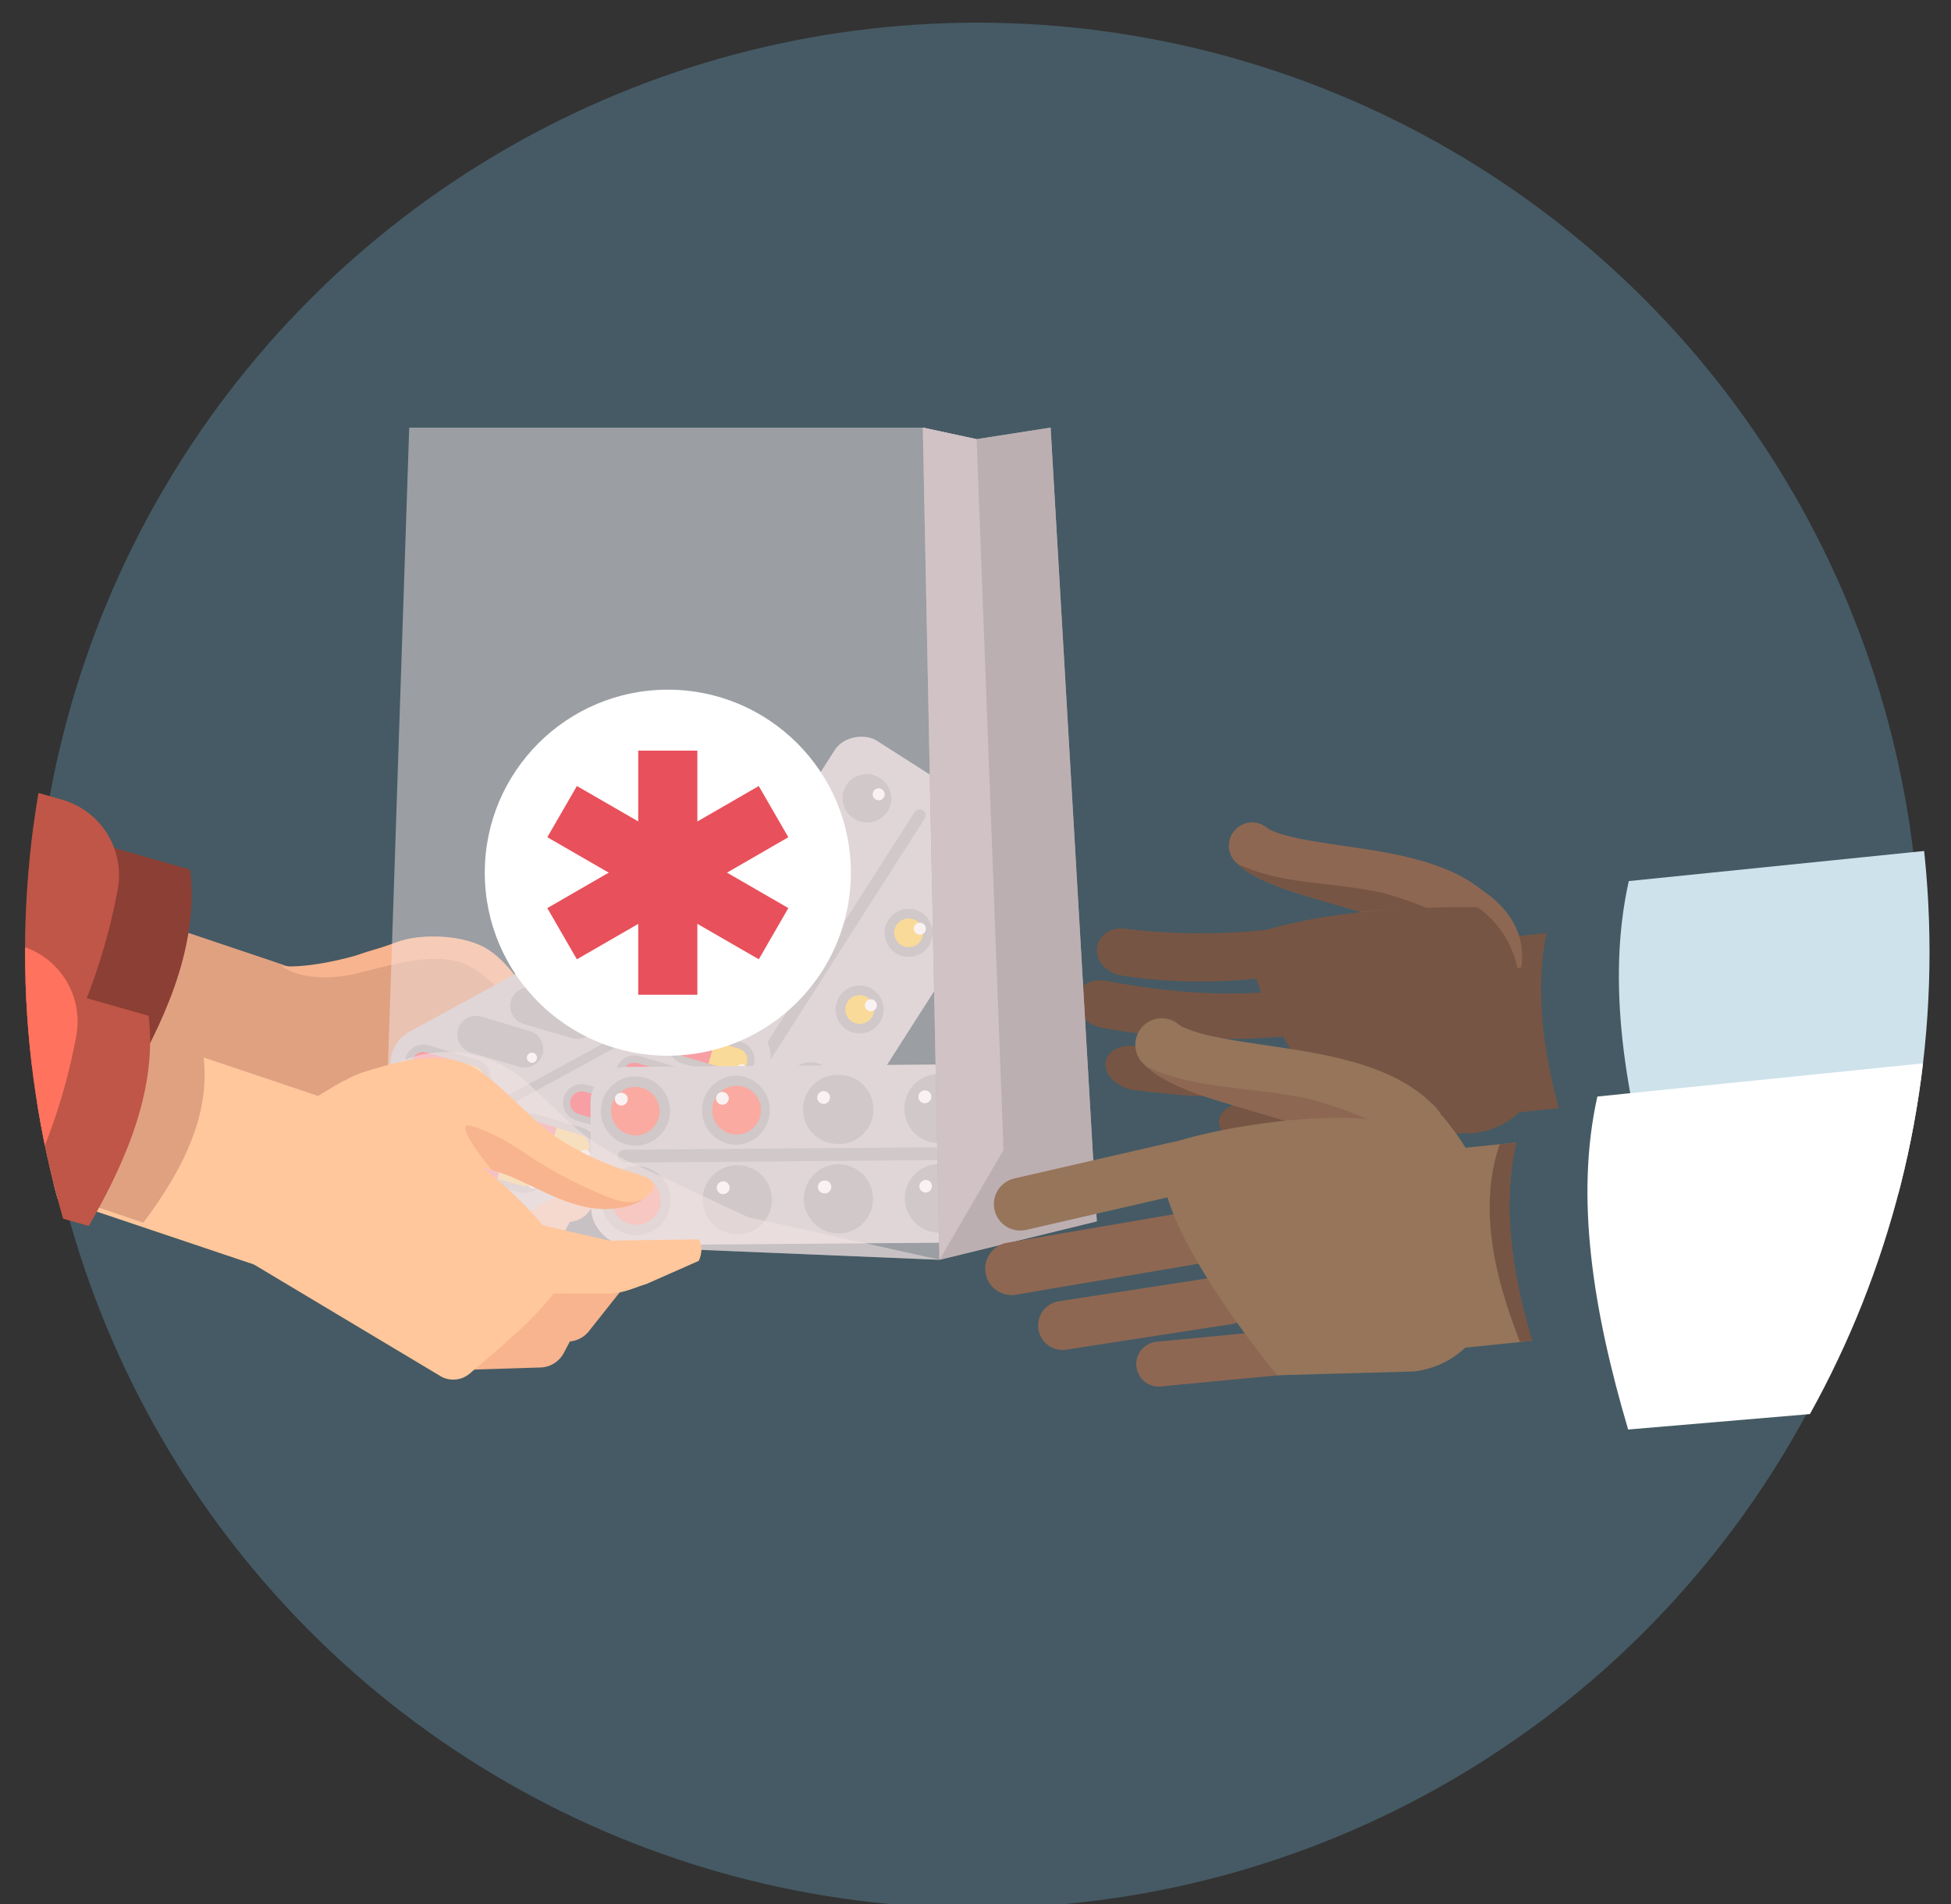 <svg id="Layer_1" data-name="Layer 1" xmlns="http://www.w3.org/2000/svg" xmlns:xlink="http://www.w3.org/1999/xlink" viewBox="0 0 363.25 354.59"><rect x="0" y="0" width="363.25" height="354.59" fill="#333333" stroke="none"/><defs><style>.cls-1{fill:none;}.cls-2{fill:#455a64;}.cls-3{clip-path:url(#clip-path);}.cls-4{fill:#f7b48e;}.cls-5{fill:#e0a181;}.cls-6{fill:#754;}.cls-7{fill:#8e6752;}.cls-8{fill:#ccc9cc;}.cls-9{fill:#acacae;}.cls-10{fill:#fecf51;}.cls-11{fill:#fff;}.cls-12{fill:#ff725e;}.cls-13{fill:#f95c68;}.cls-14{fill:#f4e4e4;opacity:0.49;isolation:isolate;}.cls-15{fill:#bcafb2;}.cls-16{fill:#d1c3c5;}.cls-17{fill:#e8505b;}.cls-18{fill:#96755b;}.cls-19{fill:#ffc79b;}.cls-20{fill:#cee2eb;}.cls-21{fill:#8c3f34;}.cls-22{fill:#bf5647;}</style><clipPath id="clip-path"><circle class="cls-1" cx="181.96" cy="177.29" r="177.29"/></clipPath></defs><circle class="cls-2" cx="181.96" cy="179.76" r="175.54"/><g class="cls-3"><path class="cls-4" d="M90.48,227.45A5.08,5.08,0,0,1,92,217.53l11.22-.12.66-.83L88.26,206.2a5.08,5.08,0,0,1-1.42-7c1.56-2.34,8.34,7.89,10.67,9.45l16.57,2.57a5.08,5.08,0,0,1,1.4,7.06,3.43,3.43,0,0,1-.24.33l-5.6,7a5,5,0,0,1-3.92,1.92l-13.64.15A5.18,5.18,0,0,1,90.48,227.45Z"/><path class="cls-4" d="M83.19,232.69a5.08,5.08,0,0,1,1.38-9.92l12.76-.44L81,211.44A5.08,5.08,0,0,1,86.59,203l20.21,13.42a5.07,5.07,0,0,1,1.68,6.6l-3.55,6.7a5.07,5.07,0,0,1-4.33,2.71l-15.69.49A5,5,0,0,1,83.19,232.69Z"/><path class="cls-5" d="M9.21,200.45l11.12-31.67L70.4,185.61C72,196.54,67,207,59.28,217.28Z"/><path class="cls-5" d="M47.28,213.25c-4.76-20.2,3.07-26.4,16.84-34.3,18.15,10.3,32.27,18.67,41.27,33.08,1.51,5.68-11.14,15.64-17.88,21.48a4.71,4.71,0,0,1-5.33.63Z"/><path class="cls-5" d="M17.07,203.09,28.2,171.42l24.6,8.28c1.6,10.93-3.38,21.4-11.12,31.68Z"/><path class="cls-5" d="M113.35,208.83l16.67-.22c.67.5.83,2.41.08,4L120.33,217c-2.17.62-4,1.69-7.12,1.82l-19.32-.11-.57-.15a5.08,5.08,0,0,1-3.44-5.81c.54-2.75,4.9-8,7.65-7.5Z"/><path class="cls-5" d="M116.39,202.49a16.65,16.65,0,0,1-6.67.16c-4.31-.75-8.24-2.85-12.21-4.68a33.49,33.49,0,0,0-8.6-2.93c-3.22-.53-6.55-.16-9.81-.54-2.79-.33-4.93-1.19-7.86-.67l-.67.06a8.59,8.59,0,0,1-9.34-7.63c-.82-7.37,5.1-8.48,10.88-10.13,5.48-1.56,11.93-2.25,16.74.81s10.41,9.78,15,12.79a53.72,53.72,0,0,0,12.62,6c3,1,7.18,1.75,4.26,4.52A9.51,9.51,0,0,1,116.39,202.49Z"/><path class="cls-5" d="M117.12,202.29a17,17,0,0,1-7.4.36c-4.31-.75-8.24-2.85-12.21-4.68a34,34,0,0,0-5.94-2.32s-8.14-9.71-3.5-8.12,7.07,3.28,11.19,5.95A79.76,79.76,0,0,0,111.54,200c3,1.27,6.11,2.59,8.79.66A9.55,9.55,0,0,1,117.12,202.29Z"/><path class="cls-4" d="M119.1,196.69c-2.44-1.14-14.57-6.48-17.24-8.52-4.25-3.25-6.37-8.34-10.91-11.32-4.3-2.83-12.54-3.16-17.2-1.39-14.21,5.37-21.28,4.43-21.28,4.43s4.26,3.65,14.06,1.34c6.33-1.49,15.55-4.65,21.48-1,5,3,8.06,8.21,13.13,11.26,4.55,2.74,12.29,5.8,17.65,5.89C119.16,197.34,119.53,196.89,119.1,196.69Z"/><path class="cls-6" d="M246.87,191.84a4,4,0,0,0,2.32-4.94c-.81-2.28-3.53-3.56-6.2-3-12.52,2-24.67,1.06-37.05-1.26-2.85-.48-5.42.94-5.67,3.36s2.1,4.94,5.18,5.43a128.38,128.38,0,0,0,40.09.85A5.61,5.61,0,0,0,246.87,191.84Z"/><path class="cls-6" d="M250.33,202.43c2.09-.94,3.13-2.84,2.48-4.6-.79-2.12-3.58-3.28-6.33-2.74a137.79,137.79,0,0,1-35.2-.28c-2.89-.38-5.35,1-5.45,3.28s2.38,4.53,5.47,4.9c12.64,1.61,25,2,37.67-.12A7,7,0,0,0,250.33,202.43Z"/><path class="cls-6" d="M265.08,209c2-1,3-2.87,2.33-4.45-.83-1.89-3.65-2.73-6.36-2a158.37,158.37,0,0,1-29.23,2.9c-2.83,0-5,1.63-4.85,3.69s2.78,3.79,5.78,3.73a126.28,126.28,0,0,0,31-3.36A6.3,6.3,0,0,0,265.08,209Z"/><path class="cls-6" d="M239.6,181.39a4.18,4.18,0,0,0,3-5,4.6,4.6,0,0,0-5.25-3.44,114.93,114.93,0,0,1-27.74,0c-2.56-.41-5,1-5.35,3.42s1.68,4.83,4.47,5.26a96.32,96.32,0,0,0,30.22-.09C239.17,181.5,239.39,181.45,239.6,181.39Z"/><path class="cls-7" d="M230.06,160.51l.35.33.19.18.12.11.21.18,1,.78,1.09.69c.38.22.81.46,1.25.69.88.44,1.87.9,2.92,1.31,4.2,1.68,9.49,3,14.47,4.5,1.25.37,2.47.75,3.64,1.14s2.29.79,3.35,1.2,2,.83,2.88,1.25c.44.21.84.42,1.22.63l1.06.61a15.1,15.1,0,0,1,1.59,1.12,9.79,9.79,0,0,1,.94.88,3.87,3.87,0,0,1,.46.54l.14.18.07.08a7.2,7.2,0,1,0,11.86-8.17,6.58,6.58,0,0,0-.67-.83,5.58,5.58,0,0,0-.7-.76l-.53-.49a15.81,15.81,0,0,0-1.53-1.29,22.47,22.47,0,0,0-2.43-1.64,29.65,29.65,0,0,0-3.13-1.59c-.56-.24-1.16-.5-1.76-.71s-1.22-.46-1.85-.65c-1.27-.42-2.58-.78-3.92-1.11s-2.7-.62-4.07-.87-2.73-.49-4.09-.7l-7.75-1.16c-1.21-.19-2.33-.38-3.39-.57s-2-.4-2.85-.62-1.57-.42-2.18-.62l-.8-.3-.59-.26-.24-.1h0l-.12-.08-.21-.15-.38-.29h0a4.35,4.35,0,0,0-5.59,6.63Z"/><path class="cls-6" d="M320.92,203.17l-3.34-32.47-44.84,4.61c-3.37,10-1.18,21,3.34,32.48Z"/><path class="cls-6" d="M287.07,199.86c2.73-11.55-.29-21.76-8-30.86-17.92-.46-33.11.92-44.84,4.62-4.88,6.82,7.66,25.6,17.78,38l22.3-.62A14.62,14.62,0,0,0,287.07,199.86Z"/><path class="cls-6" d="M313.88,203.9l-3.35-32.48-22,2.27c-3.38,10-1.19,21,3.34,32.48Z"/><path class="cls-6" d="M230.72,161.13l.21.18,1,.78,1.09.69c.38.22.81.46,1.25.69.88.44,1.87.9,2.92,1.31,4.2,1.68,11,3.55,16,5,.11,0,8.73-.89,13.6-.22a61.24,61.24,0,0,0-9.7-3.39c-4.22-.88-8.44-1.32-12.71-1.82-4.75-.56-9.69-1.43-14-3.52l.16.15Z"/><path class="cls-7" d="M261.58,161.47c-.63,0-1.22.79-.49,1.15,4.37,2.14,9,3.13,13.22,5.76a18.51,18.51,0,0,1,8.17,11.68c.07.38.76.17.8-.14C284.8,168.26,271.6,161.49,261.58,161.47Z"/><rect class="cls-8" x="107.67" y="162.69" width="87.82" height="39.78" rx="5.69" transform="translate(-83.89 211.95) rotate(-57.41)"/><path class="cls-9" d="M131.29,214.29a1.13,1.13,0,0,1-.34-1.54l39.37-61.59a1.12,1.12,0,0,1,1.88,1.2L132.8,214A1.12,1.12,0,0,1,131.29,214.29Z"/><path class="cls-9" d="M139.41,220.28a4.47,4.47,0,1,1,6.17-1.36A4.49,4.49,0,0,1,139.41,220.28Z"/><path class="cls-9" d="M147.16,199.84a4.48,4.48,0,0,1,6.18-1.36h0a4.47,4.47,0,0,1,1.36,6.17h0a4.46,4.46,0,0,1-6.17,1.36h0A4.5,4.5,0,0,1,147.16,199.84Zm9.13-14.28a4.46,4.46,0,0,1,6.16-1.36h0a4.47,4.47,0,0,1,1.36,6.17h0a4.46,4.46,0,0,1-6.17,1.36h0a4.47,4.47,0,0,1-1.36-6.17Zm9.11-14.26a4.48,4.48,0,0,1,6.18-1.36h0a4.47,4.47,0,0,1,1.36,6.17h0a4.48,4.48,0,0,1-6.18,1.36h0A4.48,4.48,0,0,1,165.4,171.3Z"/><path class="cls-9" d="M175.88,163.21a4.48,4.48,0,0,1,4.81-7.55,4.47,4.47,0,0,1,1.37,6.18,4.48,4.48,0,0,1-6.17,1.38Z"/><path class="cls-9" d="M122.58,209.52a4.47,4.47,0,1,1,6.18-1.34,4.48,4.48,0,0,1-6.18,1.34Z"/><path class="cls-9" d="M130.34,189.08a4.48,4.48,0,0,1,6.18-1.36h0a4.48,4.48,0,0,1,1.36,6.18h0a4.46,4.46,0,0,1-6.17,1.35h0A4.48,4.48,0,0,1,130.34,189.08Zm9.13-14.27a4.47,4.47,0,0,1,6.17-1.36h0a4.48,4.48,0,0,1,1.36,6.18h0a4.47,4.47,0,0,1-6.18,1.38h0a4.47,4.47,0,0,1-1.33-6.18Zm9.12-14.27a4.46,4.46,0,0,1,6.16-1.36h0a4.47,4.47,0,0,1,1.36,6.17h0a4.48,4.48,0,0,1-6.18,1.36h0a4.48,4.48,0,0,1-1.35-6.18Z"/><path class="cls-9" d="M159.06,152.45a4.47,4.47,0,1,1,4.57-7.69l.24.16a4.46,4.46,0,0,1,1.37,6.17h0A4.47,4.47,0,0,1,159.06,152.45Z"/><path class="cls-10" d="M140.37,218.77a2.68,2.68,0,0,1,2.89-4.52h0a2.66,2.66,0,0,1,1.17,1.68,2.61,2.61,0,0,1-.35,2,2.71,2.71,0,0,1-3.71.84Z"/><path class="cls-10" d="M148.67,200.79a2.7,2.7,0,0,1,3.71-.81h0a2.7,2.7,0,0,1,.82,3.71h0a2.68,2.68,0,0,1-3.71.81h0A2.7,2.7,0,0,1,148.67,200.79Zm9.13-14.26a2.7,2.7,0,0,1,3.71-.82h0a2.68,2.68,0,0,1,.82,3.7h0a2.68,2.68,0,0,1-3.71.81h0a2.68,2.68,0,0,1-.83-3.68Zm9.12-14.27a2.7,2.7,0,0,1,3.71-.82h0a2.67,2.67,0,0,1,.81,3.7h0a2.67,2.67,0,0,1-3.7.82h0a2.7,2.7,0,0,1-.83-3.71Z"/><path class="cls-10" d="M176.85,161.7a2.77,2.77,0,0,1-1.18-1.69,2.69,2.69,0,0,1,2-3.19,2.75,2.75,0,0,1,2,.36,2.67,2.67,0,1,1-2.89,4.49Z"/><path class="cls-11" d="M143.3,216.66a1.1,1.1,0,0,1-.34-1.52h0a1.1,1.1,0,0,1,.71-.5,1.17,1.17,0,0,1,1.33.85,1.15,1.15,0,0,1-.15.85,1.11,1.11,0,0,1-1.55.33Z"/><path class="cls-11" d="M152.08,200.86a1.13,1.13,0,0,1,1.55-.34h0a1.12,1.12,0,0,1,.34,1.54h0a1.13,1.13,0,0,1-1.55.34h0A1.13,1.13,0,0,1,152.08,200.86Zm9.12-14.27a1.13,1.13,0,0,1,1.55-.34h0a1.12,1.12,0,0,1,.34,1.54h0a1.13,1.13,0,0,1-1.55.34h0A1.13,1.13,0,0,1,161.2,186.59Zm9.12-14.27a1.13,1.13,0,0,1,1.55-.34h0a1.13,1.13,0,0,1,.34,1.55h0a1.14,1.14,0,0,1-1.55.33h0a1.13,1.13,0,0,1-.34-1.54Z"/><path class="cls-11" d="M179.8,159.59a1.16,1.16,0,0,1-.49-.69,1.23,1.23,0,0,1,.15-.84,1.11,1.11,0,0,1,.7-.5,1.16,1.16,0,0,1,1.33.86,1.08,1.08,0,0,1-.14.84,1.16,1.16,0,0,1-.71.49A1.13,1.13,0,0,1,179.8,159.59Z"/><path class="cls-11" d="M126.48,205.91a1.12,1.12,0,0,1,1.19-1.9,1.09,1.09,0,0,1,.5.72,1.07,1.07,0,0,1-.15.85,1.12,1.12,0,0,1-1.54.33Z"/><path class="cls-11" d="M135.26,190.1a1.13,1.13,0,0,1,1.55-.34h0a1.12,1.12,0,0,1,.33,1.55h0a1.12,1.12,0,0,1-1.54.34h0A1.14,1.14,0,0,1,135.26,190.1Zm9.12-14.26a1.13,1.13,0,0,1,1.55-.34h0a1.11,1.11,0,0,1,.33,1.54h0a1.12,1.12,0,0,1-1.54.34h0a1.13,1.13,0,0,1-.34-1.54Zm9.12-14.27a1.13,1.13,0,0,1,1.55-.34h0a1.11,1.11,0,0,1,.33,1.54h0a1.12,1.12,0,0,1-1.54.34h0A1.13,1.13,0,0,1,153.5,161.57Z"/><path class="cls-11" d="M163,148.84a1.14,1.14,0,0,1-.49-.7,1.12,1.12,0,0,1,.85-1.33,1.15,1.15,0,0,1,1.33.85,1,1,0,0,1-.15.84,1.15,1.15,0,0,1-.7.5A1.13,1.13,0,0,1,163,148.84Z"/><rect class="cls-8" x="75.85" y="177.53" width="64.48" height="40.04" rx="6.93" transform="translate(-81.38 75.85) rotate(-28.6)"/><path class="cls-9" d="M83.55,211a.88.88,0,0,1,.34-1.18l47.61-26a.86.86,0,0,1,1.17.34h0a.86.86,0,0,1-.34,1.18l-47.61,26a.85.85,0,0,1-1.16-.34Z"/><path class="cls-9" d="M115.05,178.24a3.46,3.46,0,0,1,4-5l9.08,2.67a3.37,3.37,0,0,1,2.06,1.67,3.46,3.46,0,0,1-4,5l-9.08-2.67A3.46,3.46,0,0,1,115.05,178.24Z"/><path class="cls-9" d="M105.23,183.59a3.47,3.47,0,0,1,4-5l9.08,2.68a3.45,3.45,0,0,1,2.35,4.28h0a3.41,3.41,0,0,1-1.66,2.06,3.46,3.46,0,0,1-2.64.28l-9.08-2.67A3.5,3.5,0,0,1,105.23,183.59Z"/><path class="cls-9" d="M95.42,188.94a3.35,3.35,0,0,1-.28-2.63A3.45,3.45,0,0,1,99.42,184h0l9.08,2.67a3.46,3.46,0,1,1-2,6.64l-9.08-2.68A3.41,3.41,0,0,1,95.42,188.94Z"/><path class="cls-9" d="M85.6,194.29a3.46,3.46,0,0,1,4-5L98.68,192a3.46,3.46,0,1,1-2,6.64L87.66,196A3.4,3.4,0,0,1,85.6,194.29Z"/><path class="cls-9" d="M75.8,199.65a3.47,3.47,0,0,1,4-5l9.08,2.68a3.46,3.46,0,1,1-2,6.63l-9.08-2.65A3.49,3.49,0,0,1,75.8,199.65Z"/><path class="cls-12" d="M88.5,198.62,84,197.28,79.42,196a2.13,2.13,0,0,0-1.2,4.09l4.58,1.28,4.54,1.34a2.13,2.13,0,1,0,1.2-4.09h0Z"/><path class="cls-10" d="M113.41,181.22l-1.2,4.09,4.54,1.34a2.13,2.13,0,0,0,2.65-1.44h0a2.13,2.13,0,0,0-1.45-2.65Z"/><path class="cls-13" d="M106.22,181.33h0a2.15,2.15,0,0,0,1.45,2.65l4.54,1.33,1.2-4.09-4.54-1.33a2.12,2.12,0,0,0-2.64,1.43Z"/><path class="cls-10" d="M84,197.28l-1.16,4.09,4.54,1.34A2.15,2.15,0,0,0,90,201.27h0a2.13,2.13,0,0,0-1.45-2.65Z"/><path class="cls-13" d="M76.8,197.39h0A2.13,2.13,0,0,0,78.22,200l4.58,1.37,1.2-4.09L79.42,196A2.12,2.12,0,0,0,76.8,197.39Z"/><path class="cls-9" d="M124.9,196.31a3.47,3.47,0,0,1,4-5L138,194a3.46,3.46,0,1,1-2,6.63L127,198A3.49,3.49,0,0,1,124.9,196.31Z"/><path class="cls-12" d="M125.89,194.05a2.15,2.15,0,0,0,1.45,2.65l4.54,1.33,4.54,1.34a2.13,2.13,0,1,0,1.2-4.09l-4.54-1.34-4.54-1.33A2.12,2.12,0,0,0,125.9,194Z"/><path class="cls-9" d="M115.09,201.66a3.46,3.46,0,0,1,4-5l9.08,2.67a3.45,3.45,0,0,1,.68,6.35,3.35,3.35,0,0,1-2.63.28l-9.08-2.67A3.44,3.44,0,0,1,115.09,201.66Z"/><path class="cls-12" d="M129.25,203.28a2.12,2.12,0,0,0-1.43-2.65h0l-4.54-1.33-4.54-1.3a2.12,2.12,0,0,0-2.64,1.43h0a2.14,2.14,0,0,0,1.44,2.65h0l4.54,1.34,4.54,1.33a2.13,2.13,0,0,0,2.65-1.43h0Z"/><path class="cls-9" d="M105.27,207a3.46,3.46,0,0,1,4-5l9.08,2.67a3.46,3.46,0,1,1-1.95,6.64l-9.08-2.67A3.52,3.52,0,0,1,105.27,207Z"/><path class="cls-12" d="M118,206l-4.54-1.33-4.54-1.34a2.13,2.13,0,0,0-1.2,4.09l4.54,1.34,4.54,1.34A2.14,2.14,0,0,0,118,206Z"/><path class="cls-9" d="M95.46,212.37a3.45,3.45,0,0,1,4-5l9.08,2.67a3.47,3.47,0,1,1-1.94,6.67L97.52,214A3.45,3.45,0,0,1,95.46,212.37Z"/><path class="cls-12" d="M108.17,211.34,103.63,210l-4.54-1.34a2.14,2.14,0,0,0-1.2,4.1l4.54,1.33,4.54,1.34a2.13,2.13,0,1,0,1.2-4.09Z"/><path class="cls-9" d="M85.64,217.72a3.46,3.46,0,0,1,4-5l9.08,2.67a3.46,3.46,0,1,1-2,6.63l-9.08-2.67A3.45,3.45,0,0,1,85.64,217.72Z"/><path class="cls-12" d="M98.36,216.69l-4.56-1.34L89.28,214a2.13,2.13,0,1,0-1.21,4.09h0l4.54,1.34,4.54,1.33a2.13,2.13,0,0,0,1.21-4.09Z"/><path class="cls-10" d="M133.08,193.94l-1.2,4.09,4.54,1.34a2.13,2.13,0,0,0,2.65-1.44h0a2.13,2.13,0,0,0-1.45-2.65Z"/><path class="cls-13" d="M125.89,194.05h0a2.15,2.15,0,0,0,1.45,2.65l4.54,1.33,1.2-4.09-4.54-1.33A2.12,2.12,0,0,0,125.9,194Z"/><path class="cls-10" d="M123.27,199.3l-1.21,4.09,4.54,1.33a2.13,2.13,0,0,0,2.65-1.43h0a2.12,2.12,0,0,0-1.43-2.65h0Z"/><path class="cls-13" d="M116.08,199.4h0a2.14,2.14,0,0,0,1.44,2.65h0l4.54,1.34,1.21-4.09-4.54-1.3A2.14,2.14,0,0,0,116.08,199.4Z"/><path class="cls-10" d="M113.45,204.65l-1.2,4.09,4.54,1.34a2.12,2.12,0,0,0,2.64-1.45h0A2.12,2.12,0,0,0,118,206h0Z"/><path class="cls-13" d="M106.26,204.76h0a2.14,2.14,0,0,0,1.45,2.64l4.54,1.34,1.2-4.09-4.54-1.34A2.14,2.14,0,0,0,106.26,204.76Z"/><path class="cls-10" d="M103.63,210l-1.2,4.09,4.54,1.34a2.13,2.13,0,0,0,2.65-1.45h0a2.13,2.13,0,0,0-1.45-2.64Z"/><path class="cls-13" d="M96.45,210.11h0a2.14,2.14,0,0,0,1.44,2.65h0l4.54,1.33,1.2-4.09-4.54-1.34A2.13,2.13,0,0,0,96.45,210.11Z"/><path class="cls-10" d="M93.8,215.35l-1.21,4.1,4.54,1.33a2.13,2.13,0,0,0,2.65-1.43h0a2.12,2.12,0,0,0-1.43-2.65h0Z"/><path class="cls-13" d="M86.63,215.46h0a2.14,2.14,0,0,0,1.44,2.65h0l4.54,1.34,1.21-4.1L89.28,214a2.13,2.13,0,0,0-2.64,1.44Z"/><path class="cls-11" d="M98.4,219.93a1,1,0,0,1,.39-.4.94.94,0,0,1,1.28.37.92.92,0,0,1,.08.71.31.31,0,0,1-.06.16,1,1,0,0,1-.39.41.93.93,0,0,1-1.26-.35l0,0a.93.93,0,0,1-.08-.71Z"/><path class="cls-11" d="M108.12,214.62a1.1,1.1,0,0,1,.39-.41,1,1,0,0,1,1.28.38,1,1,0,0,1,0,.88.89.89,0,0,1-.39.4.91.91,0,0,1-.72.07.93.93,0,0,1-.63-1.15.85.85,0,0,1,.06-.17Zm9.68-5.32a1,1,0,0,1,.39-.4,1,1,0,0,1,1.28.37h0a.9.9,0,0,1,0,.87.91.91,0,0,1-.39.41,1,1,0,0,1-1.27-.38A1,1,0,0,1,117.8,209.3Zm9.71-5.31a1,1,0,1,1,1.3,1.25.9.9,0,0,1-.72.08.93.93,0,0,1-.56-.45,1,1,0,0,1,0-.87Z"/><path class="cls-11" d="M137.25,198.68a1.1,1.1,0,0,1,.4-.4.93.93,0,0,1,.71-.08,1,1,0,0,1,.56.46.93.93,0,0,1,.08.71.52.52,0,0,1-.06.16.89.89,0,0,1-.39.4,1,1,0,0,1-.72.08,1.08,1.08,0,0,1-.56-.45,1.05,1.05,0,0,1-.08-.72Z"/><path class="cls-11" d="M88.49,201.83a1,1,0,0,1,.39-.41,1,1,0,0,1,.72-.08,1,1,0,0,1,.64,1.17.46.46,0,0,1-.07.16,1,1,0,0,1-.39.41,1,1,0,0,1-.72.07,1.08,1.08,0,0,1-.56-.45,1,1,0,0,1-.08-.71C88.44,201.93,88.47,201.88,88.49,201.83Z"/><path class="cls-11" d="M98.2,196.51a.94.94,0,0,1,1.27-.4,1,1,0,0,1,.4.4.9.9,0,0,1,0,.87,1,1,0,0,1-.39.41.95.95,0,0,1-1.28-1.28Zm9.71-5.31a1,1,0,0,1,1.11-.48.9.9,0,0,1,.56.45.93.93,0,0,1-.36,1.28,1,1,0,0,1-.73.08.93.93,0,0,1-.56-.45A1,1,0,0,1,107.91,191.2Zm9.72-5.31a.95.95,0,0,1,1.67,0,1,1,0,0,1-1.67.91,1,1,0,0,1,0-.91Z"/><path class="cls-11" d="M127.34,180.58a.94.94,0,0,1,.39-.4,1,1,0,0,1,.72-.08.9.9,0,0,1,.55.46,1,1,0,0,1,.09.71l-.06.15a1,1,0,0,1-.4.41.92.92,0,0,1-.71.08,1.05,1.05,0,0,1-.56-.46,1,1,0,0,1-.08-.71A.44.44,0,0,1,127.34,180.58Z"/><rect class="cls-8" x="110.01" y="198.43" width="73.27" height="33.19" rx="6.63" transform="translate(-1.68 1.16) rotate(-0.45)"/><path class="cls-9" d="M116.15,216.48l61-.49a1.19,1.19,0,1,0,0-2.38l-61,.48a1.2,1.2,0,0,0,0,2.39Z"/><path class="cls-9" d="M118.36,213.31a6.44,6.44,0,1,0-6.49-6.38h0a6.45,6.45,0,0,0,6.49,6.38Z"/><path class="cls-9" d="M137.2,213.16h0a6.45,6.45,0,0,1-6.5-6.38h0a6.45,6.45,0,0,1,6.39-6.49h0a6.44,6.44,0,0,1,.11,12.87ZM156,213h0a6.44,6.44,0,0,1-6.49-6.37h0a6.43,6.43,0,0,1,6.37-6.49h0a6.44,6.44,0,1,1,.6,12.87c-.16,0-.33,0-.5,0Z"/><path class="cls-9" d="M174.86,212.86A6.44,6.44,0,1,0,170.3,211,6.44,6.44,0,0,0,174.86,212.86Z"/><path class="cls-9" d="M118.49,230a6.44,6.44,0,1,0-6.49-6.39A6.44,6.44,0,0,0,118.49,230Z"/><path class="cls-9" d="M137.33,229.82h0a6.44,6.44,0,0,1-6.49-6.37v0h0a6.45,6.45,0,0,1,6.39-6.49h0a6.44,6.44,0,1,1,.1,12.88Zm18.83-.15h0a6.45,6.45,0,0,1-6.49-6.38h0a6.44,6.44,0,0,1,6.38-6.5h0a6.44,6.44,0,1,1,.1,12.88Z"/><path class="cls-9" d="M175,229.52a6.39,6.39,0,1,0-4.62-1.84,6.44,6.44,0,0,0,4.62,1.84Z"/><path class="cls-12" d="M118.35,211.41a4.51,4.51,0,1,0-3.22-1.3A4.58,4.58,0,0,0,118.35,211.41Z"/><path class="cls-12" d="M137.18,211.25h0a4.54,4.54,0,0,1-4.57-4.49h0a4.55,4.55,0,0,1,4.5-4.57h0a4.53,4.53,0,1,1,.07,9.06Z"/><path class="cls-12" d="M118.48,228.06a4.54,4.54,0,1,0-3.21-1.3A4.54,4.54,0,0,0,118.48,228.06Z"/><path class="cls-11" d="M115.69,205.85a1.2,1.2,0,0,0,1.19-1.2,1.22,1.22,0,0,0-.36-.84,1.25,1.25,0,0,0-1.69,0,1.22,1.22,0,0,0-.34.85,1.19,1.19,0,0,0,1.2,1.18h0Z"/><path class="cls-11" d="M134.52,205.7h0a1.18,1.18,0,0,1-1.19-1.17h0a1.18,1.18,0,0,1,1.16-1.2h0a1.19,1.19,0,0,1,0,2.38Zm18.84-.15h0a1.19,1.19,0,0,1-1.2-1.18h0a1.2,1.2,0,0,1,1.18-1.2h0a1.19,1.19,0,0,1,0,2.38Z"/><path class="cls-11" d="M172.2,205.4a1.19,1.19,0,1,0-.86-2,1.28,1.28,0,0,0-.35.85,1.21,1.21,0,0,0,1.21,1.18Z"/><path class="cls-11" d="M115.8,222.5a1.15,1.15,0,0,0,.84-.35,1.17,1.17,0,0,0,0-1.68,1.23,1.23,0,0,0-1.69,0,1.24,1.24,0,0,0-.34.84,1.16,1.16,0,0,0,.36.84A1.13,1.13,0,0,0,115.8,222.5Z"/><path class="cls-11" d="M134.66,222.35h0a1.2,1.2,0,0,1-1.21-1.17h0a1.21,1.21,0,0,1,1.19-1.21h0a1.18,1.18,0,0,1,1.2,1.18h0a1.18,1.18,0,0,1-1.17,1.19Zm18.83-.14h0a1.21,1.21,0,0,1-1.2-1.18h0a1.21,1.21,0,0,1,1.18-1.21h0a1.2,1.2,0,1,1,.22,2.39h-.2Z"/><path class="cls-11" d="M172.33,222.06a1.24,1.24,0,0,0,.84-.36,1.2,1.2,0,0,0,0-1.68,1.2,1.2,0,0,0-1.69.09,1.23,1.23,0,0,0-.31.77,1.2,1.2,0,0,0,1.17,1.18Z"/><polygon class="cls-14" points="195.61 79.62 181.83 81.77 171.82 79.62 76.19 79.62 71.17 230.28 174.92 234.58 204.21 227.42 195.61 79.62"/><path class="cls-14" d="M139.28,226.63,116.9,216.2a43.59,43.59,0,0,1-11.57-7.86L98.63,202a22.39,22.39,0,0,0-25.4-3.75l-1,.5-1,31.52L175,234.58Z"/><polygon class="cls-15" points="195.61 79.62 181.83 81.77 171.82 79.62 174.92 234.58 204.21 227.42 195.61 79.62"/><polygon class="cls-16" points="181.83 81.77 171.82 79.62 174.92 234.58 186.84 214.13 181.83 81.77"/><circle class="cls-11" cx="124.34" cy="162.5" r="34.08"/><rect class="cls-17" x="118.83" y="139.77" width="11.01" height="45.46"/><rect class="cls-17" x="118.84" y="139.76" width="11.01" height="45.46" transform="translate(-78.55 188.93) rotate(-60)"/><rect class="cls-17" x="101.61" y="156.99" width="45.46" height="11.01" transform="translate(-64.59 83.94) rotate(-30)"/><path class="cls-7" d="M226.22,234.48a4.92,4.92,0,0,0-3.51-9.09l-35.5,6.07a4.91,4.91,0,0,0,2.28,9.56L225,235A5.39,5.39,0,0,0,226.22,234.48Z"/><path class="cls-7" d="M230.63,246.12a4.56,4.56,0,0,0-3-8.52l-30.71,4.74a4.56,4.56,0,0,0,1.86,8.93l30.71-4.74A5,5,0,0,0,230.63,246.12Z"/><path class="cls-7" d="M241.73,255.55a4.19,4.19,0,0,0-2.32-8l-24,2.28a4.19,4.19,0,1,0,.89,8.33l.35-.05,24-2.28A3.9,3.9,0,0,0,241.73,255.55Z"/><path class="cls-18" d="M316,246.49l-3.79-36.83-50.84,5.24c-3.82,11.31-1.34,23.82,3.79,36.83Z"/><path class="cls-18" d="M277.57,242.73c3.09-13.1-.33-24.67-9.08-35-20.32-.52-37.55,1-50.84,5.24-5.54,7.73,8.68,29,20.16,43.11l25.28-.7A16.59,16.59,0,0,0,277.57,242.73Z"/><path class="cls-6" d="M308,247.31l-3.79-36.82-25,2.57c-3.82,11.32-1.34,23.82,3.8,36.83Z"/><path class="cls-18" d="M221.06,222.07a4.91,4.91,0,0,0-2.83-9.39l-29.36,6.75a4.91,4.91,0,0,0,2.19,9.58h0l29.36-6.75A4.32,4.32,0,0,0,221.06,222.07Z"/><path class="cls-18" d="M212.93,198.11l.39.38.22.21.13.12.25.2c.33.26.74.58,1.18.89l1.23.78c.44.25.92.52,1.42.78,1,.5,2.12,1,3.31,1.48,4.76,1.91,10.76,3.42,16.41,5.11,1.41.42,2.8.85,4.12,1.29s2.6.9,3.8,1.36,2.29.94,3.26,1.42c.5.24,1,.48,1.39.71l1.2.7a16.2,16.2,0,0,1,1.8,1.27,10.13,10.13,0,0,1,1.07,1,4.38,4.38,0,0,1,.52.62l.17.21.07.09a8.17,8.17,0,0,0,13-9.87c-.11-.14-.22-.28-.34-.41a8,8,0,0,0-.8-.85l-.6-.56a17.34,17.34,0,0,0-1.73-1.46,25.9,25.9,0,0,0-2.75-1.85,31.17,31.17,0,0,0-3.55-1.81c-.64-.27-1.32-.57-2-.81s-1.39-.51-2.1-.74c-1.44-.48-2.92-.87-4.44-1.25s-3.07-.71-4.61-1-3.11-.55-4.65-.8L231.55,194c-1.37-.21-2.65-.43-3.85-.65s-2.28-.45-3.23-.69-1.78-.49-2.47-.72l-.9-.33-.67-.3a.85.85,0,0,0-.28-.1h-.06l-.13-.09-.24-.17-.43-.33h0a4.92,4.92,0,0,0-6.34,7.51Z"/><path class="cls-7" d="M213.67,198.82l.25.2c.33.26.74.58,1.18.89l1.23.78c.44.25.92.52,1.42.78,1,.5,2.12,1,3.31,1.48,4.76,1.91,12.47,4,18.12,5.73.12,0,9.89-1,15.42-.26a70.93,70.93,0,0,0-11-3.84c-4.78-1-9.57-1.5-14.42-2.07-5.38-.63-11-1.61-15.82-4l.18.17Z"/><path class="cls-4" d="M90.48,249.65A5.08,5.08,0,0,1,92,239.73l11.22-.12.66-.83L88.26,228.41a5.1,5.1,0,0,1-1.42-7c1.56-2.33,8.34,7.9,10.67,9.45l16.57,2.57a5.08,5.08,0,0,1,1.4,7.06,3.43,3.43,0,0,1-.24.33l-5.6,7.06a5.08,5.08,0,0,1-3.92,1.92l-13.64.14A5.19,5.19,0,0,1,90.48,249.65Z"/><path class="cls-4" d="M83.19,254.89A5.08,5.08,0,0,1,84.57,245l12.76-.43L81,233.65a5.08,5.08,0,0,1,5.63-8.46l20.21,13.43a5.08,5.08,0,0,1,1.68,6.61l-3.55,6.7a5.08,5.08,0,0,1-4.33,2.7l-15.69.5A5,5,0,0,1,83.19,254.89Z"/><path class="cls-19" d="M9.21,222.65,20.33,191,70.4,207.82C72,218.74,67,229.21,59.28,239.49Z"/><path class="cls-19" d="M47.28,235.45c-4.76-20.19,3.07-26.4,16.84-34.29,18.15,10.29,32.27,18.66,41.27,33.07,1.51,5.69-11.14,15.65-17.88,21.49a4.75,4.75,0,0,1-5.33.62Z"/><path class="cls-5" d="M2,219.34l11.12-31.67L37.8,196c1.6,10.93-3.38,21.39-11.12,31.67Z"/><path class="cls-19" d="M113.35,231l16.67-.22c.67.49.83,2.4.08,4l-9.77,4.32c-2.17.62-4,1.68-7.12,1.81l-19.32-.11c-.19,0-.38-.08-.57-.14a5.08,5.08,0,0,1-3.44-5.81c.54-2.76,4.9-8,7.65-7.51Z"/><path class="cls-19" d="M116.39,224.7a16.83,16.83,0,0,1-6.67.16c-4.31-.76-8.24-2.86-12.21-4.69a33.47,33.47,0,0,0-8.6-2.92c-3.22-.53-6.55-.16-9.81-.54-2.79-.33-4.93-1.19-7.86-.68l-.67.07a8.59,8.59,0,0,1-9.34-7.63c-.82-7.37,5.1-8.49,10.88-10.13,5.48-1.56,11.93-2.25,16.74.8s10.41,9.78,15,12.79a53.33,53.33,0,0,0,12.62,6c3,1,7.18,1.76,4.26,4.53A9.51,9.51,0,0,1,116.39,224.7Z"/><path class="cls-4" d="M117.12,224.5a17.12,17.12,0,0,1-7.4.36c-4.31-.76-8.24-2.86-12.21-4.69a34,34,0,0,0-5.94-2.32s-8.14-9.71-3.5-8.12,7.07,3.29,11.19,6a78.69,78.69,0,0,0,12.28,6.48c3,1.28,6.11,2.6,8.79.66A9.37,9.37,0,0,1,117.12,224.5Z"/><path class="cls-2" d="M354.1,211.5l-4.45-48.16-60.49,5.59c-4.57,14.58-1.65,30.86,4.45,48.16Z"/><path class="cls-20" d="M401.28,154.07l-15.92,65.51L309,226.06c-6.56-22.15-9.93-43.29-5.74-62Z"/><path class="cls-2" d="M348.24,251.62l-4.44-48.16-60.48,5.59c-4.58,14.58-1.66,30.86,4.45,48.16Z"/><path class="cls-11" d="M395.42,194.19,379.5,259.7l-76.36,6.48c-6.55-22.15-9.92-43.29-5.73-62Z"/><path class="cls-21" d="M.93,152.11l34.46,9.81c1.53,12.77-3.41,25.78-11.14,39.14L-6.2,192.4Z"/><path class="cls-22" d="M2,146.18l9.52,2.71a14.63,14.63,0,0,1,10.45,16.45,110.11,110.11,0,0,1-8,25.68A14.65,14.65,0,0,1-3.3,199.35l-3.9-1.06Z"/><path class="cls-22" d="M-5.06,179.83l32.73,9.31c1.53,12.77-3.41,25.78-11.14,39.14l-28.73-8.16Z"/><path class="cls-12" d="M-4,173.9l7.81,2.21a14.65,14.65,0,0,1,10.45,16.45,109.49,109.49,0,0,1-8,25.68A14.64,14.64,0,0,1-11,226.57L-13.2,226Z"/></g></svg>